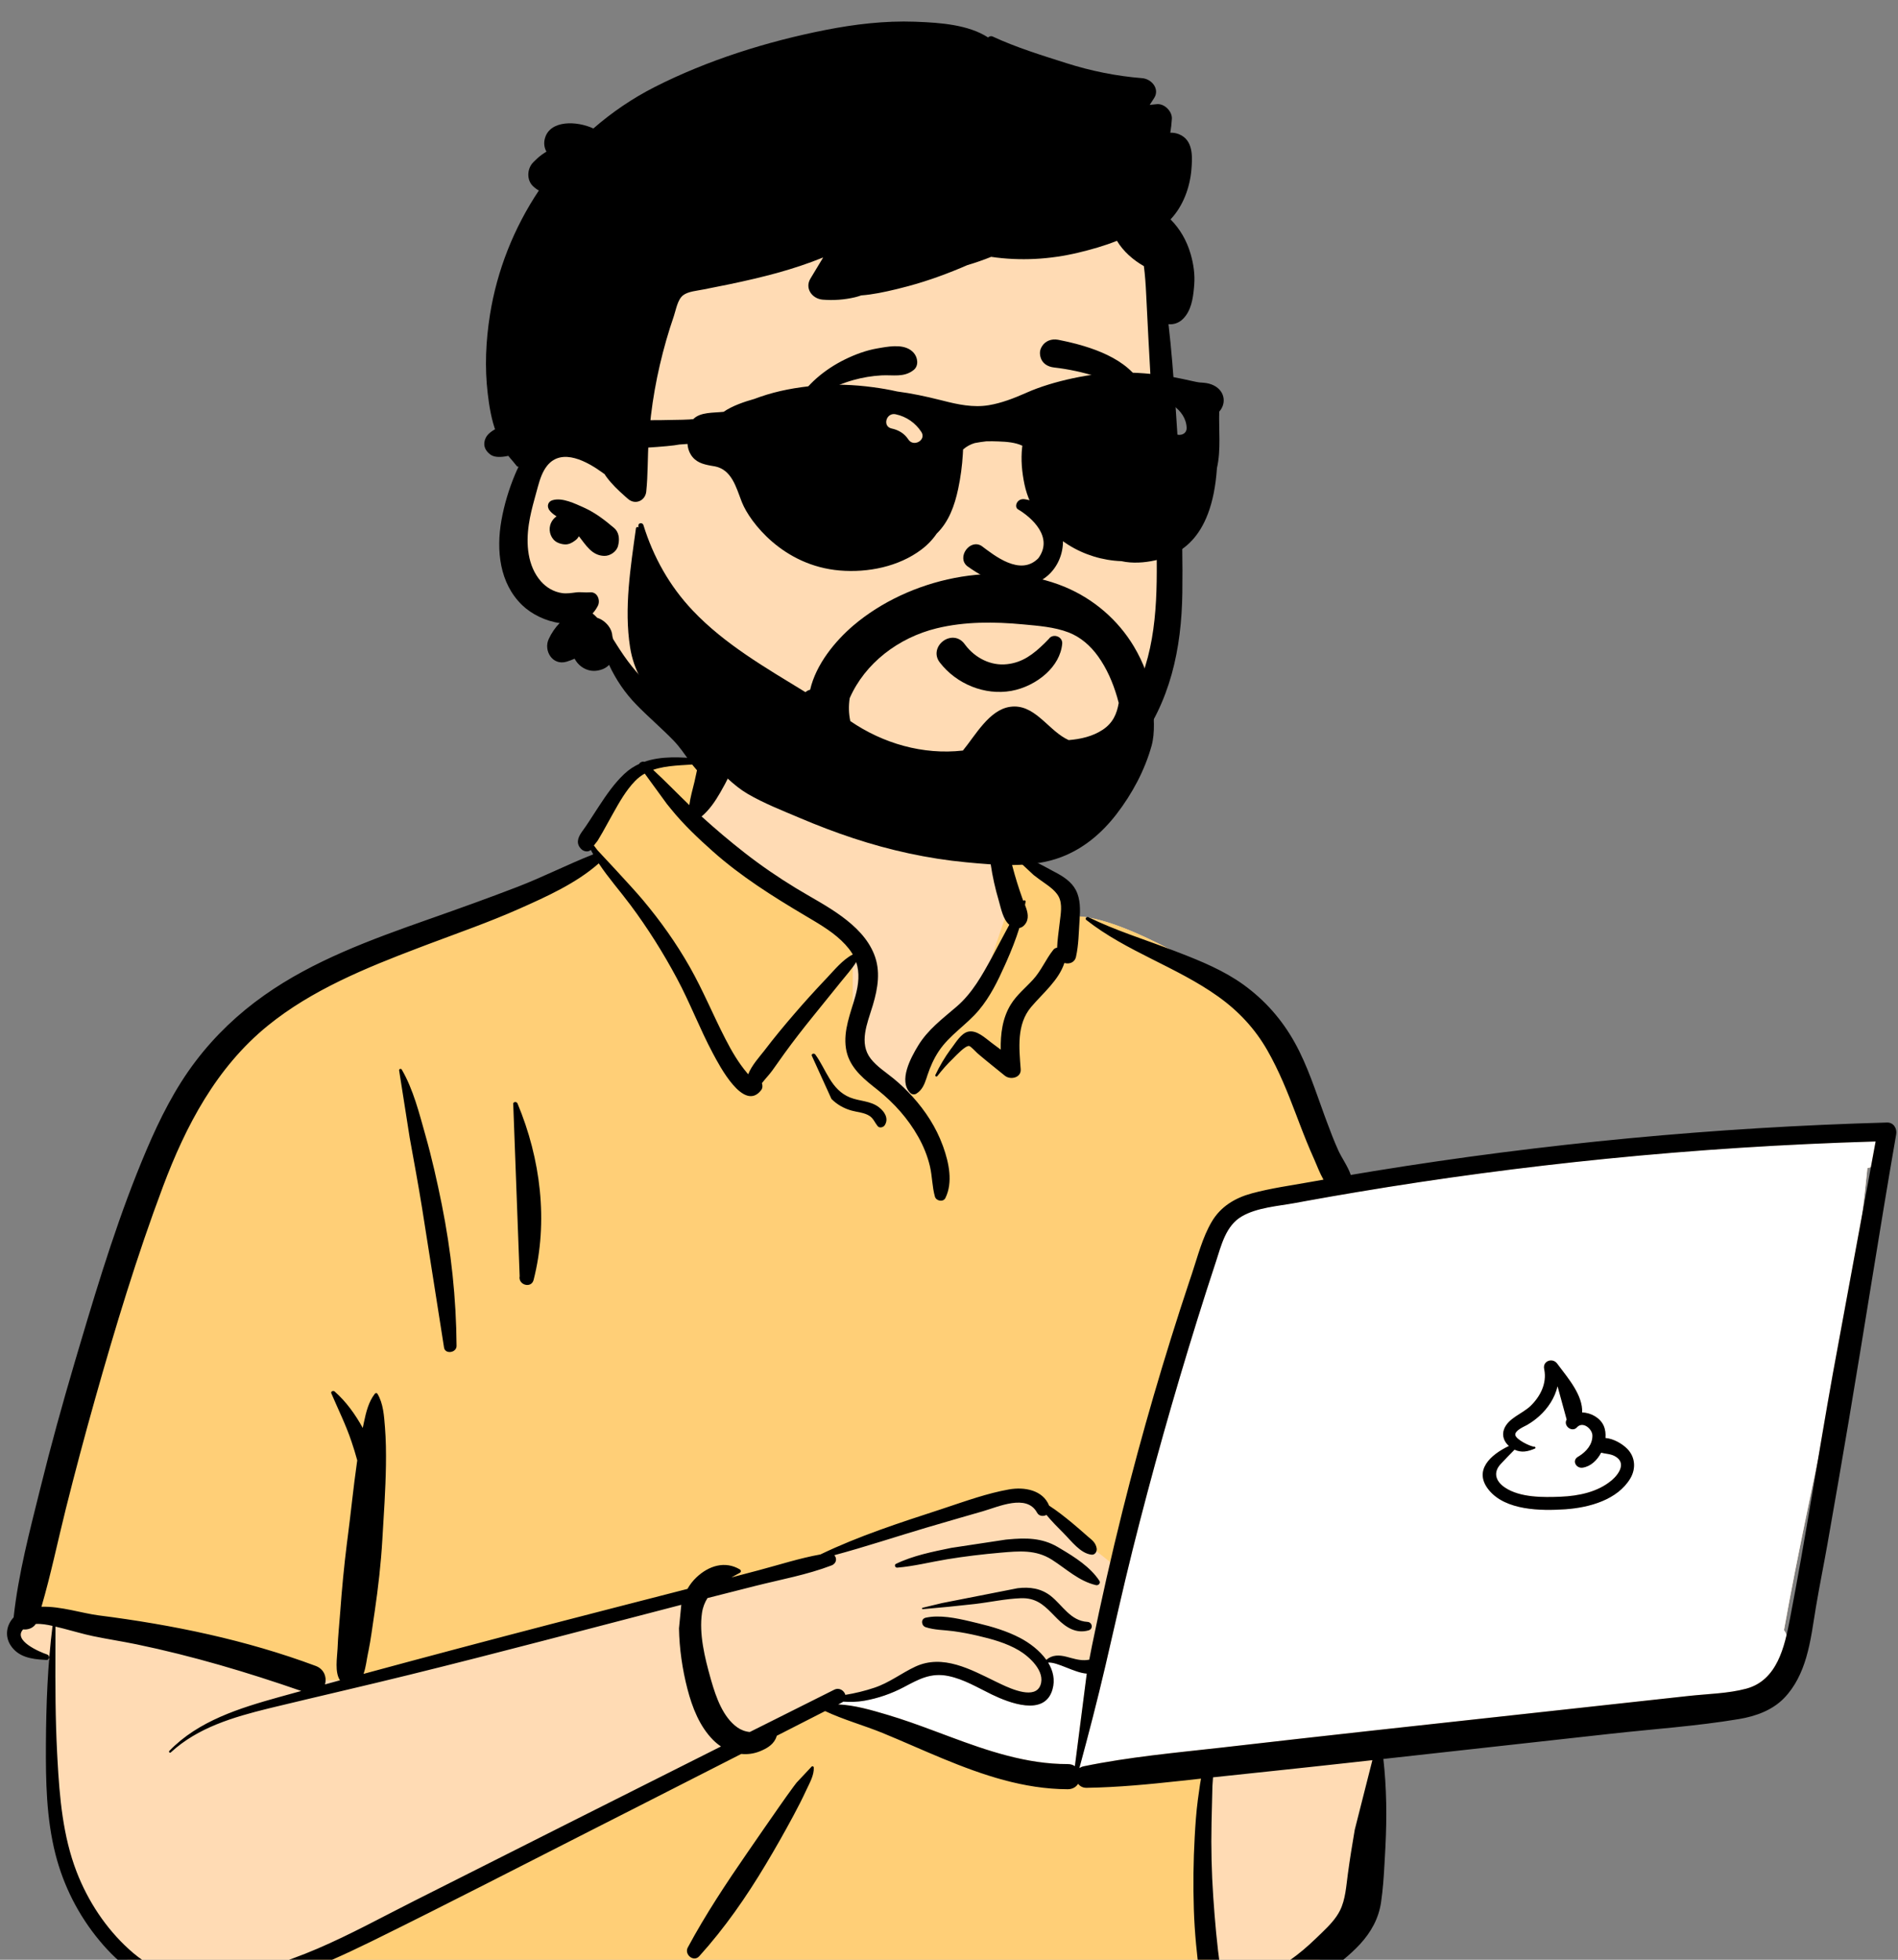 <?xml version="1.0" encoding="UTF-8"?>
<svg width="62px" height="64px" viewBox="0 0 62 64" version="1.1" xmlns="http://www.w3.org/2000/svg" xmlns:xlink="http://www.w3.org/1999/xlink">
    <rect x="0" y="0" width="62" height="64" fill="#808080" stroke="none"/>
    <title>Person</title>
    <g id="Welcome" stroke="none" stroke-width="1" fill="none" fill-rule="evenodd">
        <g id="Mobile" transform="translate(-303, -141)">
            <g id="Group-13" transform="translate(0, 66)">
                <g id="a-person/bust" transform="translate(293, 61)">
                    <g id="body/Macbook" transform="translate(9.058, 38.348)" fill-rule="evenodd">
                        <path d="M61.378,12.571 C60.498,12.655 59.619,12.739 58.739,12.823 C54.525,13.137 50.312,13.792 46.13,14.185 C46.026,14.02 45.822,14.047 45.699,14.162 C45.281,14.126 44.814,13.815 44.436,14.139 C44.424,14.137 44.411,14.135 44.399,14.134 C43.726,12.876 43.261,11.534 42.809,10.19 C42.521,9.364 42.133,8.564 41.417,8.01 C40.194,7.183 37.392,5.507 35.956,5.577 C35.933,5.327 35.813,5.069 35.616,4.902 C36.05,4.182 34.316,3.712 34.193,3.796 C34.272,1.39 33.11,-0.699 30.548,-1.179 C28.252,-1.644 24.987,-1.723 23.753,0.614 C23.617,0.599 22.23,0.592 22.096,0.606 C21.887,0.349 19.596,2.788 20.535,3.637 C12.138,7.255 7.363,6.823 5.039,16.994 C4.725,17.949 4.702,18.994 4.37,19.929 C3.19,22.613 2.232,25.471 1.994,28.392 C1.418,28.536 1.352,29.524 2.019,29.667 C2.274,29.722 2.486,29.797 2.672,29.938 C2.527,32.332 3.121,37.8 3.496,37.783 C4.26,40.15 7.666,40.818 10.078,39.986 C9.662,40.748 10.078,41.227 10.078,41.634 C18.755,41.954 28.244,41.77 36.919,42.208 C38.029,42.193 39.196,42.474 40.29,42.312 C40.958,42.156 40.959,41.134 40.282,41.007 L43.24,40.382 C43.174,40.357 44.46,39.524 45.432,37.968 C46.336,36.227 45.721,34.126 46.13,32.232 C49.331,31.977 52.585,31.868 55.751,31.34 C56.182,32.598 58.051,31.094 58.645,30.488 C58.644,30.487 58.643,30.487 58.643,30.486 C58.93,30.409 59.161,30.147 59.168,29.836 C59.37,29.556 59.412,29.16 59.219,28.889 C60.105,23.91 61.456,18.826 61.944,13.8 C62.116,13.763 62.279,13.689 62.417,13.576 L62.405,13.565 C62.639,13.311 62.684,12.874 62.295,12.658 C61.981,12.484 61.719,12.538 61.378,12.571 Z" id="✋-Skin" fill="#FFDBB4"></path>
                        <path d="M27.914,31.207 L28.592,31.627 L34.137,33.367 L37.526,33.787 L40.299,33.367 L40.299,37.988 L40.854,42.309 C40.607,42.749 38.266,42.749 33.829,42.309 C31.001,42.029 20.665,41.893 18.311,41.833 L18.178,41.829 C15.412,41.751 12.681,41.751 9.982,41.829 L9.982,40.209 L17.685,36.488 L24.586,32.707 L27.914,31.207 Z M23.984,0.236 L24.494,0.606 L23.381,2.386 L28.799,6.653 L28.799,10.062 L30.514,11.642 L31.494,10.062 L32.875,8.273 L33.857,5.373 L33.523,3.462 L34.195,3.401 C34.198,3.531 34.198,3.663 34.193,3.796 C34.316,3.712 36.05,4.182 35.616,4.902 C35.813,5.069 35.933,5.327 35.956,5.577 C37.392,5.507 40.194,7.183 41.417,8.01 C42.133,8.564 42.521,9.364 42.809,10.19 L42.877,10.392 L42.947,10.599 L43.018,10.805 C43.408,11.942 43.829,13.068 44.399,14.134 C44.411,14.135 44.424,14.137 44.436,14.139 C44.814,13.815 45.281,14.126 45.699,14.162 C45.82,14.05 46.017,14.021 46.123,14.174 L46.13,14.185 L40.931,15.182 L37.502,26.899 L34.515,24.538 L32.912,24.77 L28.678,26.258 L23.754,27.503 L12.512,30.522 L11.081,30.522 L2.751,28.563 L2,28.321 C2.248,25.425 3.199,22.591 4.37,19.929 C4.702,18.994 4.725,17.949 5.039,16.994 C7.363,6.823 12.138,7.255 20.535,3.637 C19.596,2.788 21.887,0.349 22.096,0.606 L22.109,0.605 L22.137,0.604 L22.174,0.603 C22.502,0.593 23.631,0.6 23.753,0.614 C23.824,0.48 23.901,0.354 23.984,0.236 Z" id="👕-Top" fill="#FFCF77"></path>
                        <path d="M62.209,12.927 L62.054,13.767 C62.018,13.779 61.98,13.789 61.942,13.797 C61.894,14.298 61.836,14.8 61.772,15.302 L60.812,20.513 C60.646,21.435 60.489,22.359 60.333,23.284 L60.126,24.276 L59.998,24.893 C59.722,26.23 59.453,27.562 59.217,28.886 C59.253,28.936 59.28,28.99 59.301,29.047 L59.282,29.122 L59.27,29.171 L59.257,29.221 C59.071,29.917 58.747,30.592 57.985,30.797 C57.41,30.951 56.779,30.965 56.185,31.026 L56.119,31.033 L45.726,32.171 C44.47,32.309 43.215,32.45 41.96,32.594 L40.872,32.718 C39.356,32.889 37.83,33.024 36.336,33.333 C36.281,33.345 36.236,33.366 36.199,33.394 C36.5,32.285 36.788,31.177 37.049,30.057 C37.343,28.795 37.621,27.532 37.936,26.275 C38.569,23.744 39.278,21.229 40.055,18.736 C40.218,18.213 40.385,17.691 40.556,17.17 L40.675,16.806 L40.767,16.515 C40.91,16.073 41.086,15.618 41.504,15.374 C41.993,15.088 42.659,15.041 43.214,14.942 L43.589,14.873 C44.151,14.771 44.713,14.673 45.277,14.579 C47.973,14.127 50.684,13.765 53.406,13.493 C56.238,13.21 59.079,13.025 61.925,12.936 L62.209,12.927 Z M36.414,30.303 L36.441,30.305 L36.052,33.328 C35.99,33.285 35.912,33.259 35.815,33.26 C34.542,33.263 33.321,32.867 32.141,32.431 L31.961,32.364 L31.46,32.177 C30.95,31.987 30.438,31.801 29.916,31.647 L29.705,31.585 L29.598,31.554 C29.203,31.441 28.787,31.339 28.376,31.314 L28.32,31.311 L28.44,31.25 C28.458,31.241 28.473,31.231 28.487,31.22 C28.713,31.236 28.939,31.232 29.178,31.19 C29.627,31.111 30.063,30.959 30.464,30.748 L30.643,30.653 L30.716,30.615 L30.764,30.591 L30.812,30.567 C31.157,30.4 31.486,30.296 31.92,30.385 C32.413,30.486 32.845,30.744 33.29,30.963 L33.369,31.002 L33.422,31.026 L33.476,31.051 L33.531,31.076 C34.132,31.339 35.089,31.623 35.319,30.827 C35.412,30.507 35.34,30.208 35.179,29.945 C35.478,29.92 36.013,30.264 36.414,30.303 Z M51.38,20.345 L51.387,20.382 C51.472,20.827 51.259,21.254 50.937,21.565 C50.672,21.82 50.204,21.961 50.071,22.328 C49.995,22.537 50.076,22.735 50.231,22.872 L50.195,22.89 L50.16,22.907 L50.126,22.925 L50.093,22.942 L50.06,22.96 C49.533,23.255 49.104,23.735 49.58,24.314 C50.119,24.971 51.246,24.992 52.04,24.941 L52.093,24.937 C52.863,24.881 53.775,24.629 54.192,23.937 C54.384,23.619 54.363,23.235 54.096,22.964 C53.935,22.8 53.648,22.631 53.384,22.611 C53.396,22.467 53.378,22.327 53.326,22.209 C53.213,21.955 52.913,21.783 52.623,21.777 C52.646,21.236 52.202,20.703 51.874,20.27 L51.841,20.226 L51.808,20.183 C51.658,19.979 51.337,20.093 51.38,20.345 Z M51.82,20.921 L52.118,22.009 L52.113,22.018 C52.008,22.212 52.283,22.433 52.446,22.27 L52.463,22.252 C52.657,22.057 52.954,22.32 52.958,22.527 C52.963,22.819 52.768,23.045 52.535,23.195 L52.519,23.205 L52.476,23.231 C52.285,23.354 52.43,23.611 52.64,23.58 C52.9,23.541 53.112,23.34 53.244,23.09 C53.384,23.129 53.544,23.124 53.691,23.204 C54.063,23.407 53.849,23.762 53.607,23.976 L53.597,23.985 L53.577,24.002 C53.133,24.371 52.527,24.499 51.957,24.527 L51.924,24.528 C51.347,24.552 50.596,24.56 50.102,24.23 C49.795,24.024 49.706,23.733 49.966,23.457 C50.113,23.301 50.262,23.144 50.415,22.992 C50.644,23.098 50.848,23.055 51.082,22.954 C51.112,22.941 51.095,22.897 51.066,22.897 C50.937,22.896 50.463,22.663 50.44,22.514 C50.419,22.376 50.681,22.259 50.808,22.192 L50.827,22.183 L50.843,22.174 C50.976,22.095 51.102,22.003 51.216,21.9 C51.508,21.639 51.719,21.312 51.811,20.954 L51.82,20.921 Z" id="💻-Computer" fill="#FFFFFF"></path>
                        <path d="M23.913,0.071 C24.174,-0.569 25.058,-0.32 24.96,0.352 C24.901,0.755 24.674,1.18 24.471,1.533 C24.305,1.82 24.116,2.101 23.86,2.316 C24.316,2.73 24.789,3.13 25.275,3.509 C25.804,3.922 26.361,4.303 26.937,4.654 C27.441,4.961 27.969,5.233 28.445,5.584 C28.887,5.91 29.29,6.302 29.495,6.814 C29.714,7.358 29.619,7.921 29.458,8.466 L29.439,8.527 C29.275,9.067 28.99,9.717 29.385,10.226 C29.586,10.484 29.878,10.668 30.13,10.874 C30.354,11.058 30.564,11.258 30.757,11.473 C31.178,11.941 31.52,12.468 31.735,13.055 L31.755,13.109 C31.94,13.628 32.075,14.265 31.825,14.775 C31.753,14.921 31.522,14.874 31.482,14.731 C31.391,14.409 31.396,14.071 31.32,13.744 C31.24,13.403 31.108,13.08 30.936,12.775 C30.603,12.184 30.152,11.679 29.619,11.252 L29.459,11.125 C29.043,10.793 28.661,10.44 28.576,9.89 C28.486,9.301 28.728,8.741 28.884,8.183 C28.992,7.795 29.028,7.423 28.911,7.072 C28.767,7.3 28.572,7.516 28.417,7.709 C28.109,8.093 27.799,8.475 27.489,8.857 C27.171,9.25 26.861,9.648 26.565,10.057 C26.433,10.24 26.303,10.423 26.173,10.608 C26.075,10.746 25.938,10.884 25.831,11.025 C25.857,11.101 25.855,11.188 25.808,11.25 C25.242,11.995 24.437,10.441 24.227,10.048 C23.8,9.248 23.481,8.399 23.052,7.6 C22.608,6.771 22.101,5.964 21.537,5.208 C21.196,4.75 20.813,4.32 20.501,3.848 C19.765,4.498 18.798,4.933 17.909,5.328 C16.932,5.762 15.917,6.116 14.915,6.493 L14.62,6.605 C12.894,7.261 11.126,7.981 9.692,9.146 C8.006,10.515 7.009,12.423 6.267,14.399 C5.412,16.674 4.705,19.01 4.046,21.345 C3.709,22.54 3.389,23.74 3.088,24.943 C2.823,26.004 2.603,27.075 2.296,28.125 C2.919,28.103 3.629,28.338 4.16,28.406 C6.582,28.714 8.971,29.206 11.257,30.058 C11.539,30.164 11.621,30.438 11.559,30.661 C11.722,30.616 11.885,30.571 12.048,30.526 C11.87,30.26 11.955,29.784 11.969,29.489 L11.97,29.469 C11.984,29.075 12.028,28.682 12.056,28.289 C12.11,27.541 12.181,26.798 12.274,26.054 L12.298,25.868 C12.404,25.059 12.483,24.244 12.599,23.436 L12.612,23.344 C12.557,23.137 12.492,22.933 12.424,22.73 C12.243,22.188 11.988,21.678 11.765,21.154 C11.738,21.092 11.829,21.056 11.871,21.093 C12.25,21.425 12.55,21.846 12.792,22.286 C12.796,22.266 12.8,22.245 12.804,22.224 L12.832,22.092 C12.9,21.769 12.983,21.43 13.186,21.169 C13.207,21.141 13.25,21.135 13.271,21.169 C13.465,21.489 13.487,21.895 13.517,22.259 C13.55,22.671 13.555,23.089 13.549,23.502 C13.537,24.31 13.479,25.12 13.432,25.927 C13.386,26.72 13.296,27.502 13.181,28.287 L13.159,28.434 C13.102,28.808 13.056,29.186 12.981,29.557 L12.96,29.658 C12.92,29.842 12.896,30.102 12.817,30.317 C14.859,29.763 16.904,29.221 18.953,28.688 C20.434,28.303 21.916,27.924 23.398,27.542 C23.476,27.405 23.573,27.277 23.695,27.162 C24.095,26.785 24.626,26.616 25.112,26.907 C25.152,26.931 25.155,26.991 25.112,27.014 C25.019,27.064 24.926,27.114 24.834,27.167 L25.724,26.933 C26.389,26.757 27.062,26.538 27.743,26.416 C28.996,25.813 30.345,25.377 31.666,24.946 L31.821,24.894 C32.497,24.67 33.197,24.418 33.896,24.294 C34.407,24.203 35.008,24.313 35.213,24.823 C35.474,24.99 35.719,25.187 35.955,25.38 C36.126,25.52 36.29,25.668 36.456,25.812 L36.487,25.839 C36.623,25.954 36.731,26.031 36.765,26.214 C36.782,26.309 36.72,26.437 36.6,26.424 C36.234,26.386 35.936,25.972 35.687,25.725 C35.495,25.534 35.301,25.336 35.126,25.126 C35.023,25.18 34.883,25.171 34.818,25.051 C34.481,24.428 33.556,24.86 33.045,25.007 L32.312,25.218 C31.946,25.324 31.58,25.43 31.214,25.538 C30.21,25.836 29.21,26.168 28.196,26.441 C28.287,26.538 28.274,26.711 28.102,26.776 C27.309,27.08 26.438,27.237 25.614,27.445 C25.093,27.576 24.573,27.708 24.053,27.841 C23.964,27.982 23.9,28.141 23.873,28.327 C23.773,29.008 23.965,29.794 24.151,30.452 L24.179,30.551 C24.333,31.08 24.558,31.73 25.027,32.064 C25.142,32.146 25.288,32.203 25.435,32.215 C26.353,31.755 27.272,31.295 28.191,30.835 C28.361,30.75 28.518,30.865 28.557,31.002 C28.881,30.95 29.204,30.869 29.498,30.771 C29.993,30.608 30.38,30.296 30.843,30.08 C31.741,29.662 32.658,30.175 33.461,30.565 L33.646,30.654 C34.007,30.824 34.757,31.151 34.929,30.685 C35.097,30.235 34.568,29.753 34.226,29.55 C33.819,29.309 33.345,29.179 32.885,29.072 C32.623,29.01 32.357,28.96 32.089,28.923 C31.786,28.881 31.473,28.888 31.18,28.792 C31.035,28.744 31.013,28.52 31.18,28.483 C31.63,28.383 32.167,28.492 32.636,28.603 L32.881,28.662 C33.354,28.775 33.832,28.917 34.262,29.142 C34.575,29.306 34.906,29.555 35.122,29.86 C35.309,29.69 35.543,29.696 35.786,29.759 L35.918,29.795 C36.136,29.853 36.312,29.894 36.524,29.853 C36.553,29.703 36.581,29.553 36.612,29.402 C36.914,27.925 37.245,26.454 37.611,24.99 C38.242,22.465 38.971,19.968 39.794,17.497 L39.877,17.25 C40.066,16.685 40.219,16.069 40.525,15.55 C40.814,15.059 41.278,14.776 41.828,14.626 C42.453,14.456 43.11,14.367 43.748,14.252 C43.89,14.227 44.032,14.202 44.175,14.177 C44.054,13.966 43.965,13.726 43.884,13.541 L43.87,13.509 C43.696,13.124 43.54,12.731 43.389,12.336 L43.276,12.039 C43.004,11.324 42.723,10.621 42.341,9.953 C41.938,9.249 41.404,8.674 40.737,8.198 C39.379,7.227 37.743,6.732 36.426,5.695 C36.372,5.652 36.441,5.579 36.496,5.606 C37.385,6.041 38.345,6.337 39.27,6.692 L39.453,6.762 C40.184,7.044 40.926,7.351 41.559,7.808 C42.265,8.318 42.82,8.951 43.238,9.704 C43.65,10.445 43.913,11.276 44.203,12.068 L44.281,12.279 C44.398,12.596 44.519,12.912 44.658,13.22 C44.768,13.464 44.973,13.744 45.066,14.023 C45.322,13.98 45.577,13.937 45.833,13.895 C51.37,12.995 56.97,12.466 62.582,12.311 C62.801,12.305 62.915,12.509 62.883,12.695 C62.344,15.797 61.865,18.909 61.34,22.013 C61.111,23.368 60.877,24.721 60.638,26.074 C60.517,26.76 60.377,27.442 60.262,28.129 C60.169,28.683 60.102,29.242 59.943,29.784 C59.8,30.269 59.581,30.737 59.221,31.108 C58.834,31.507 58.293,31.701 57.748,31.792 C56.365,32.024 54.947,32.118 53.553,32.273 L46.131,33.095 C46.239,34.055 46.247,35 46.198,35.972 L46.169,36.502 C46.146,36.928 46.118,37.356 46.055,37.778 C45.977,38.307 45.728,38.755 45.362,39.151 C45.025,39.514 44.616,39.824 44.219,40.121 C43.806,40.429 43.38,40.727 42.895,40.918 L42.832,40.942 C42.406,41.104 41.608,41.354 41.026,41.263 C41.102,41.634 41.249,42.033 41.119,42.4 C41.058,42.57 40.83,42.656 40.689,42.51 C40.411,42.223 40.39,41.843 40.324,41.468 C40.255,41.078 40.196,40.686 40.144,40.293 C40.043,39.534 39.964,38.768 39.94,38.002 C39.915,37.216 39.924,36.429 39.968,35.643 C39.99,35.24 40.018,34.837 40.07,34.436 C40.093,34.265 40.116,34.094 40.142,33.924 C40.152,33.861 40.162,33.8 40.174,33.738 L39.507,33.811 C38.486,33.922 37.464,34.022 36.435,34.038 C36.314,34.04 36.22,33.986 36.159,33.907 C36.093,34.011 35.98,34.085 35.817,34.084 C34.38,34.079 33.043,33.621 31.736,33.082 C31.077,32.81 30.429,32.516 29.77,32.246 C29.154,31.995 28.496,31.815 27.895,31.532 L26.316,32.338 C26.305,32.378 26.29,32.416 26.274,32.447 C26.171,32.651 25.969,32.762 25.762,32.846 C25.563,32.926 25.357,32.951 25.157,32.931 C23.959,33.542 22.762,34.152 21.564,34.761 L20.365,35.37 C17.977,36.581 15.598,37.812 13.195,38.994 L13.018,39.081 C12.188,39.486 11.297,39.897 10.375,40.204 C10.359,40.431 10.369,40.652 10.389,40.892 L10.394,40.944 C10.421,41.228 10.48,41.584 10.246,41.787 C10.124,41.892 9.907,41.892 9.824,41.734 C9.674,41.446 9.809,40.993 9.856,40.68 C9.873,40.569 9.894,40.455 9.924,40.344 C8.868,40.651 7.78,40.799 6.706,40.627 C5.659,40.46 4.849,39.818 4.196,39.033 C3.506,38.204 3.016,37.238 2.753,36.203 C2.454,35.025 2.435,33.809 2.442,32.602 C2.449,31.317 2.498,30.026 2.658,28.75 C2.483,28.71 2.288,28.675 2.11,28.687 C2.022,28.824 1.851,28.882 1.697,28.864 C1.362,29.224 2.212,29.592 2.484,29.685 C2.579,29.717 2.569,29.866 2.46,29.862 L2.391,29.858 C1.971,29.837 1.537,29.767 1.29,29.387 C1.092,29.082 1.152,28.721 1.387,28.472 C1.543,27.037 1.916,25.64 2.263,24.24 C2.603,22.866 2.981,21.501 3.382,20.142 L3.562,19.535 C4.194,17.405 4.854,15.258 5.725,13.213 C6.16,12.191 6.661,11.189 7.34,10.299 C7.973,9.469 8.721,8.758 9.58,8.152 C11.182,7.021 13.061,6.337 14.908,5.686 L14.991,5.657 C15.948,5.32 16.902,4.979 17.849,4.614 C18.685,4.291 19.487,3.881 20.32,3.553 C20.293,3.505 20.267,3.457 20.241,3.408 L20.226,3.421 C20.223,3.423 20.221,3.425 20.218,3.426 C20.134,3.483 20.011,3.455 19.942,3.392 C19.747,3.213 19.813,3.014 19.943,2.828 L19.96,2.804 C20.119,2.587 20.261,2.358 20.408,2.133 L20.5,1.992 C20.746,1.617 21.005,1.238 21.334,0.928 C21.486,0.784 21.653,0.676 21.829,0.596 C21.814,0.565 21.946,0.501 21.984,0.533 C22.543,0.334 23.187,0.376 23.797,0.431 M45.772,33.135 L44.994,33.221 C44.139,33.316 43.283,33.407 42.427,33.498 L40.567,33.695 C40.563,33.798 40.55,33.899 40.547,33.977 C40.535,34.379 40.526,34.781 40.518,35.183 C40.501,35.989 40.519,36.796 40.574,37.6 C40.627,38.379 40.696,39.159 40.804,39.933 L40.826,40.087 L40.839,40.169 C40.927,40.177 41.014,40.218 41.086,40.302 C41.243,40.485 41.813,40.307 42.035,40.23 C42.401,40.103 42.745,39.889 43.063,39.674 C43.373,39.465 43.653,39.22 43.921,38.963 L44.141,38.751 C44.36,38.539 44.578,38.314 44.712,38.048 C44.894,37.687 44.917,37.244 44.971,36.851 C45.036,36.368 45.114,35.885 45.197,35.404 M23.197,28.061 L23.116,28.082 C20.186,28.84 17.261,29.621 14.321,30.345 C12.867,30.704 11.406,31.037 9.949,31.389 L9.714,31.446 C8.565,31.729 7.402,32.069 6.522,32.881 C6.49,32.911 6.443,32.865 6.473,32.833 C7.421,31.85 8.77,31.434 10.065,31.073 C10.304,31.007 10.544,30.941 10.783,30.875 C9.022,30.264 7.234,29.732 5.404,29.352 C4.932,29.255 4.456,29.183 3.985,29.085 C3.657,29.017 3.336,28.918 3.011,28.836 L2.755,28.773 L2.752,29.56 C2.748,30.674 2.75,31.787 2.808,32.901 L2.819,33.107 C2.887,34.347 2.994,35.613 3.445,36.781 C3.812,37.731 4.397,38.626 5.163,39.318 C5.55,39.668 5.966,39.941 6.481,40.075 C6.958,40.2 7.459,40.215 7.95,40.181 C10.306,40.021 12.402,38.775 14.449,37.743 C17.796,36.055 21.143,34.369 24.494,32.687 C24.403,32.627 24.318,32.557 24.24,32.479 C23.791,32.028 23.554,31.409 23.398,30.81 C23.232,30.172 23.133,29.489 23.122,28.83 M27.46,33.339 C27.49,33.323 27.524,33.343 27.525,33.375 C27.536,33.624 27.394,33.87 27.288,34.095 L27.277,34.119 C27.149,34.397 27.008,34.671 26.863,34.941 C26.573,35.481 26.271,36.015 25.955,36.541 C25.322,37.6 24.618,38.614 23.785,39.536 C23.597,39.744 23.288,39.477 23.409,39.253 C23.99,38.172 24.668,37.151 25.366,36.14 C25.716,35.633 26.065,35.126 26.418,34.622 C26.565,34.411 26.714,34.202 26.867,33.995 L26.96,33.872 M62.211,12.93 C59.27,13.016 56.334,13.203 53.407,13.496 C50.686,13.768 47.974,14.13 45.278,14.582 C44.715,14.676 44.152,14.774 43.591,14.876 L43.254,14.938 C42.692,15.042 42.005,15.085 41.505,15.377 C40.978,15.685 40.835,16.329 40.66,16.86 C40.454,17.485 40.252,18.111 40.057,18.739 C39.28,21.232 38.57,23.747 37.937,26.278 C37.623,27.535 37.344,28.798 37.05,30.06 C36.789,31.18 36.501,32.288 36.2,33.397 C36.237,33.369 36.283,33.348 36.338,33.336 C37.832,33.027 39.357,32.892 40.874,32.721 L41.02,32.704 C42.589,32.525 44.158,32.346 45.728,32.174 L56.12,31.036 C56.733,30.969 57.39,30.96 57.986,30.8 C59,30.527 59.238,29.423 59.408,28.544 L59.413,28.517 C59.926,25.86 60.335,23.18 60.813,20.516 M36.442,30.308 C36.039,30.282 35.486,29.923 35.18,29.948 C35.341,30.211 35.414,30.51 35.321,30.83 C35.063,31.72 33.898,31.26 33.336,30.988 C32.876,30.765 32.431,30.492 31.922,30.387 C31.344,30.269 30.953,30.493 30.465,30.751 C30.065,30.962 29.628,31.114 29.18,31.193 C28.941,31.235 28.714,31.239 28.488,31.223 C28.474,31.234 28.459,31.244 28.442,31.253 L28.322,31.314 C28.863,31.338 29.414,31.501 29.918,31.65 C30.44,31.804 30.952,31.99 31.461,32.18 L31.963,32.367 C33.199,32.829 34.479,33.266 35.817,33.263 C35.913,33.262 35.992,33.288 36.054,33.331 M34.185,27.519 C34.583,27.472 34.951,27.523 35.27,27.775 C35.654,28.08 35.912,28.586 36.464,28.619 C36.625,28.628 36.663,28.849 36.503,28.895 C36.092,29.014 35.759,28.797 35.479,28.516 L35.29,28.324 C35.014,28.045 34.758,27.829 34.289,27.846 C33.786,27.864 33.282,27.977 32.782,28.035 C32.216,28.1 31.65,28.155 31.083,28.203 C31.056,28.205 31.052,28.165 31.076,28.159 L31.712,28.005 M33.8,25.932 L33.866,25.926 C34.445,25.871 34.974,25.869 35.491,26.172 L35.59,26.231 C36.056,26.506 36.563,26.831 36.855,27.278 C36.903,27.351 36.824,27.437 36.744,27.419 C36.184,27.288 35.774,26.888 35.303,26.588 C34.774,26.252 34.228,26.307 33.625,26.359 C33.042,26.41 32.458,26.479 31.881,26.574 C31.337,26.663 30.793,26.804 30.244,26.848 L30.244,26.847 C30.182,26.847 30.146,26.756 30.21,26.724 C30.766,26.454 31.411,26.326 32.017,26.202 M51.384,20.36 C51.328,20.1 51.657,19.979 51.81,20.186 L51.842,20.229 C52.172,20.669 52.649,21.221 52.624,21.78 C52.914,21.786 53.214,21.958 53.327,22.212 C53.38,22.33 53.397,22.47 53.386,22.614 C53.649,22.634 53.936,22.803 54.097,22.967 C54.364,23.238 54.385,23.622 54.194,23.94 C53.776,24.632 52.864,24.884 52.095,24.94 L52.067,24.942 C51.272,24.996 50.126,24.981 49.581,24.317 C49.055,23.676 49.636,23.157 50.232,22.875 C50.077,22.737 49.997,22.54 50.072,22.331 C50.205,21.964 50.673,21.823 50.938,21.568 C51.261,21.257 51.474,20.83 51.389,20.385 M51.821,20.924 C51.733,21.295 51.518,21.634 51.218,21.903 C51.103,22.006 50.978,22.098 50.844,22.176 L50.828,22.186 C50.71,22.25 50.419,22.371 50.441,22.517 C50.464,22.666 50.938,22.899 51.068,22.899 C51.097,22.899 51.114,22.944 51.084,22.957 C50.849,23.058 50.645,23.101 50.416,22.995 C50.263,23.147 50.115,23.304 49.967,23.46 C49.707,23.736 49.796,24.027 50.104,24.233 C50.598,24.563 51.349,24.555 51.925,24.531 C52.506,24.507 53.126,24.381 53.579,24.004 L53.599,23.988 C53.845,23.774 54.07,23.413 53.693,23.207 C53.545,23.127 53.385,23.132 53.245,23.093 C53.114,23.343 52.901,23.544 52.641,23.582 C52.431,23.614 52.287,23.357 52.478,23.234 L52.521,23.208 C52.76,23.059 52.965,22.829 52.96,22.53 C52.956,22.323 52.658,22.06 52.464,22.255 L52.456,22.265 C52.293,22.443 52.008,22.218 52.114,22.021 L52.119,22.012 M13.979,10.603 C13.978,10.558 14.043,10.542 14.065,10.58 C14.442,11.225 14.639,12.017 14.839,12.727 C15.05,13.472 15.219,14.225 15.372,14.982 C15.68,16.517 15.845,18.043 15.856,19.607 C15.857,19.83 15.484,19.89 15.447,19.661 C15.205,18.139 14.972,16.616 14.728,15.095 C14.605,14.33 14.462,13.568 14.325,12.806 M17.708,11.727 C17.68,11.638 17.813,11.608 17.847,11.689 C18.603,13.496 18.859,15.544 18.373,17.45 C18.299,17.742 17.861,17.616 17.917,17.328 M27.457,10.121 C27.453,10.055 27.542,10.044 27.575,10.09 C27.934,10.581 28.082,11.24 28.71,11.494 C29.024,11.62 29.377,11.598 29.654,11.813 C29.84,11.956 29.982,12.182 29.843,12.399 C29.798,12.469 29.672,12.504 29.611,12.428 C29.522,12.317 29.475,12.184 29.355,12.101 C29.185,11.984 28.955,11.976 28.76,11.921 C28.507,11.85 28.285,11.725 28.102,11.54 M33.44,1.924 C33.477,1.906 33.513,1.918 33.536,1.949 C33.57,1.993 33.566,2.036 33.524,2.067 C33.58,2.176 33.645,2.451 33.654,2.491 C33.692,2.654 33.732,2.815 33.774,2.976 C33.858,3.301 33.933,3.629 34.017,3.954 C34.107,4.299 34.214,4.64 34.333,4.976 C34.341,4.998 34.349,5.02 34.358,5.043 L34.372,5.077 L34.375,5.071 C34.399,5.034 34.45,5.06 34.444,5.1 C34.438,5.136 34.431,5.171 34.425,5.207 L34.437,5.239 C34.515,5.443 34.568,5.659 34.425,5.839 C34.372,5.906 34.313,5.946 34.24,5.958 C34.122,6.335 33.975,6.706 33.817,7.062 L33.77,7.166 C33.538,7.685 33.29,8.197 32.92,8.639 C32.517,9.121 31.961,9.451 31.609,9.98 C31.446,10.226 31.332,10.484 31.239,10.762 L31.205,10.867 C31.139,11.064 31.063,11.254 30.874,11.369 C30.814,11.406 30.723,11.394 30.675,11.344 C30.287,10.945 30.693,10.198 30.927,9.811 C31.252,9.273 31.723,8.929 32.194,8.523 C32.702,8.085 33.026,7.499 33.34,6.923 C33.532,6.569 33.717,6.208 33.912,5.853 C33.708,5.678 33.643,5.329 33.574,5.087 L33.568,5.065 C33.453,4.677 33.363,4.279 33.305,3.879 C33.25,3.495 33.227,3.116 33.242,2.729 L33.246,2.631 M34.198,3.754 C34.153,3.694 34.228,3.626 34.29,3.639 C34.665,3.714 35.033,3.936 35.37,4.115 L35.406,4.134 C35.675,4.275 35.946,4.449 36.087,4.723 C36.241,5.022 36.229,5.366 36.208,5.69 L36.206,5.72 C36.18,6.11 36.176,6.514 36.091,6.896 C36.048,7.091 35.866,7.146 35.711,7.1 C35.526,7.669 35.006,8.088 34.626,8.537 C34.142,9.109 34.234,9.882 34.284,10.571 C34.305,10.85 33.948,10.93 33.765,10.781 L33.342,10.439 C33.271,10.381 33.201,10.324 33.131,10.267 C33.071,10.218 33.011,10.168 32.952,10.118 L32.864,10.042 C32.825,10.008 32.652,9.82 32.601,9.812 C32.479,9.793 32.189,10.107 32.089,10.205 L32.077,10.218 C31.89,10.396 31.721,10.589 31.563,10.792 C31.534,10.83 31.478,10.799 31.498,10.755 C31.639,10.461 31.804,10.18 31.998,9.916 L32.038,9.864 C32.167,9.694 32.341,9.394 32.57,9.343 C32.849,9.282 33.128,9.555 33.331,9.706 L33.344,9.716 C33.441,9.786 33.536,9.858 33.632,9.931 C33.622,9.417 33.688,8.899 33.96,8.457 C34.152,8.145 34.44,7.914 34.686,7.646 C34.959,7.347 35.102,6.981 35.35,6.67 C35.382,6.63 35.426,6.608 35.474,6.601 C35.483,6.352 35.521,6.099 35.55,5.852 L35.559,5.778 C35.588,5.51 35.658,5.181 35.523,4.93 C35.395,4.692 35.103,4.525 34.886,4.364 L34.709,4.23 M22.003,0.915 C21.89,0.978 21.784,1.058 21.688,1.157 C21.386,1.469 21.17,1.857 20.96,2.231 C20.847,2.432 20.738,2.635 20.624,2.836 C20.574,2.923 20.523,3.009 20.471,3.096 C20.448,3.135 20.377,3.214 20.342,3.263 C20.381,3.316 20.421,3.369 20.462,3.421 C20.478,3.44 21.561,4.59 21.939,5.04 C22.517,5.729 23.034,6.456 23.476,7.235 C23.909,7.998 24.238,8.806 24.639,9.583 C24.839,9.973 25.063,10.359 25.349,10.696 C25.36,10.709 25.372,10.722 25.383,10.735 C25.492,10.448 25.771,10.141 25.908,9.965 L25.921,9.948 C26.232,9.539 26.561,9.143 26.897,8.754 C27.203,8.398 27.518,8.05 27.84,7.708 L27.961,7.58 C28.185,7.344 28.47,6.991 28.799,6.822 C28.763,6.761 28.723,6.701 28.676,6.641 C28.368,6.249 27.933,5.965 27.504,5.709 L27.226,5.544 C26.176,4.921 25.143,4.27 24.232,3.46 C23.751,3.032 23.275,2.584 22.87,2.084 L22.727,1.908 M23.754,0.606 C23.262,0.647 22.732,0.637 22.277,0.793 C22.681,1.165 23.065,1.566 23.459,1.944 C23.494,1.688 23.566,1.436 23.627,1.186" id="🖍-Ink" fill="#000000"></path>
                    </g>
                    <g id="head/Short-4" transform="translate(22.923, 10.802)" fill-rule="evenodd">
                        <path d="M24.936,18.244 C24.804,17.109 24.975,14.736 24.986,14.592 C25.059,13.681 24.621,10.082 23.794,10.414 C22.407,9.342 20.559,9.105 18.831,8.992 C15.242,8.757 11.424,9.297 8.653,11.654 C7.282,12.878 5.948,14.659 6.055,16.513 C4.81,18.27 3.055,20.68 4.606,22.735 C5.133,23.391 5.972,23.636 6.634,24.133 C7.967,25.182 8.803,26.687 10.148,27.73 C13.712,30.856 19.764,31.509 23.265,27.953 C25.973,25.379 25.535,21.527 25.059,18.244 C24.739,16.037 25.194,20.459 24.936,18.244 Z" id="✋-Skin" fill="#FFDBB4"></path>
                        <path d="M14.037,4.178 C14.997,3.989 15.982,3.872 16.963,3.907 L17.038,3.91 C17.776,3.939 18.71,4.002 19.353,4.421 C19.39,4.385 19.45,4.366 19.504,4.391 C20.268,4.747 21.109,5.005 21.914,5.261 C22.715,5.516 23.547,5.684 24.387,5.751 C24.703,5.777 24.973,6.11 24.773,6.409 C24.725,6.48 24.679,6.552 24.633,6.624 C24.71,6.616 24.787,6.608 24.865,6.6 C25.119,6.575 25.373,6.84 25.357,7.081 C25.348,7.233 25.331,7.383 25.306,7.532 C25.403,7.53 25.499,7.544 25.592,7.582 C26.063,7.776 26.03,8.323 25.995,8.74 C25.946,9.318 25.725,9.93 25.314,10.362 C25.621,10.673 25.838,11.045 25.968,11.486 C26.062,11.808 26.114,12.152 26.088,12.487 L26.08,12.588 C26.048,12.952 25.985,13.355 25.716,13.617 C25.578,13.752 25.409,13.801 25.247,13.785 C25.345,14.624 25.408,15.468 25.467,16.309 L25.494,16.711 C25.626,18.654 25.725,20.61 25.699,22.556 C25.675,24.375 25.307,26.141 24.164,27.618 C23.123,28.963 21.628,29.954 19.937,30.331 C19.026,30.534 18.095,30.549 17.173,30.419 C16.726,30.356 16.276,30.259 15.851,30.107 C15.382,29.938 15.044,29.689 14.728,29.315 C14.579,29.138 14.65,28.762 14.948,28.797 C15.398,28.85 15.809,28.914 16.241,29.044 L16.303,29.063 C16.733,29.198 17.178,29.298 17.627,29.341 C18.548,29.428 19.482,29.34 20.364,29.068 C21.8,28.624 23.037,27.634 23.829,26.39 C24.77,24.917 24.876,23.243 24.863,21.549 C24.848,19.689 24.786,17.828 24.685,15.97 L24.668,15.661 C24.614,14.705 24.563,13.748 24.517,12.791 C24.503,12.491 24.482,12.189 24.443,11.889 C24.088,11.687 23.77,11.407 23.563,11.062 C23.147,11.23 22.709,11.351 22.306,11.448 C21.373,11.672 20.404,11.726 19.454,11.586 C19.198,11.689 18.937,11.78 18.672,11.858 C18.6,11.889 18.528,11.92 18.457,11.95 C17.817,12.217 17.168,12.443 16.493,12.608 L16.328,12.649 C15.972,12.734 15.586,12.818 15.208,12.845 C15.146,12.868 15.079,12.888 15.006,12.906 C14.662,12.987 14.304,13.013 13.951,12.984 C13.608,12.956 13.359,12.617 13.549,12.299 C13.687,12.068 13.827,11.837 13.967,11.606 C13.477,11.805 12.971,11.971 12.461,12.112 C11.946,12.253 11.423,12.373 10.9,12.482 C10.62,12.541 10.339,12.592 10.06,12.65 C9.86,12.692 9.553,12.713 9.39,12.842 C9.21,12.983 9.159,13.312 9.091,13.515 C9.001,13.778 8.917,14.043 8.84,14.31 C8.687,14.845 8.561,15.386 8.464,15.934 C8.367,16.482 8.302,17.035 8.265,17.59 C8.229,18.145 8.245,18.703 8.187,19.255 C8.155,19.548 7.833,19.698 7.595,19.494 C7.567,19.47 7.539,19.445 7.511,19.421 L7.47,19.384 C7.266,19.204 7.069,19.013 6.906,18.798 C6.876,18.759 6.848,18.717 6.822,18.675 C6.817,18.675 6.814,18.674 6.809,18.671 L6.764,18.638 C6.267,18.277 5.436,17.806 4.951,18.406 C4.797,18.597 4.718,18.84 4.652,19.075 L4.537,19.496 C4.462,19.77 4.392,20.046 4.351,20.327 C4.258,20.956 4.305,21.681 4.748,22.185 C4.925,22.386 5.169,22.53 5.442,22.568 C5.594,22.589 5.744,22.563 5.894,22.545 C6.048,22.526 6.195,22.556 6.348,22.542 C6.592,22.518 6.698,22.803 6.607,22.982 C6.558,23.078 6.5,23.161 6.434,23.231 C6.487,23.275 6.538,23.323 6.586,23.374 C6.73,23.419 6.859,23.515 6.956,23.643 C7.034,23.746 7.074,23.858 7.081,23.977 C7.09,24.006 7.097,24.036 7.104,24.067 L7.236,24.276 C7.265,24.322 7.294,24.367 7.323,24.411 C7.658,24.927 8.031,25.364 8.494,25.776 C8.94,26.172 9.424,26.527 9.843,26.952 L9.892,27.002 C10.282,27.404 10.694,27.89 10.541,28.473 C10.502,28.624 10.287,28.732 10.147,28.63 C9.696,28.304 9.469,27.786 9.087,27.39 C8.693,26.982 8.257,26.615 7.863,26.209 C7.489,25.825 7.195,25.389 6.973,24.911 C6.884,25.006 6.755,25.074 6.576,25.1 C6.269,25.145 5.982,24.969 5.848,24.709 C5.762,24.747 5.674,24.78 5.586,24.807 C5.12,24.946 4.826,24.44 5.002,24.066 C5.096,23.866 5.214,23.692 5.359,23.545 C4.904,23.484 4.44,23.254 4.141,22.967 C3.389,22.247 3.286,21.163 3.455,20.2 C3.545,19.689 3.7,19.173 3.901,18.693 C3.936,18.61 3.973,18.526 4.015,18.443 C3.992,18.442 3.968,18.433 3.954,18.414 C3.818,18.233 3.652,18.085 3.552,17.882 C3.459,17.696 3.355,17.507 3.282,17.313 C3.132,16.917 3.058,16.469 3.009,16.05 C2.907,15.191 2.947,14.337 3.081,13.484 C3.311,12.031 3.864,10.64 4.68,9.419 C4.636,9.396 4.593,9.369 4.554,9.336 L4.534,9.319 L4.502,9.291 C4.269,9.086 4.29,8.7 4.502,8.492 L4.57,8.426 C4.655,8.344 4.728,8.278 4.865,8.189 C4.886,8.175 4.906,8.163 4.927,8.151 C4.855,8.021 4.831,7.87 4.881,7.702 C5.055,7.119 5.915,7.14 6.46,7.394 C7.063,6.869 7.731,6.413 8.455,6.044 C10.181,5.166 12.132,4.553 14.037,4.178 Z M5.118,19.536 C5.44,19.433 5.868,19.649 6.158,19.778 C6.525,19.943 6.837,20.186 7.14,20.443 C7.29,20.571 7.317,20.781 7.28,20.96 C7.276,20.978 7.272,20.997 7.268,21.016 C7.228,21.207 7.009,21.358 6.815,21.352 C6.41,21.342 6.217,21 5.988,20.711 C5.961,20.758 5.927,20.801 5.885,20.833 L5.857,20.855 C5.762,20.926 5.657,20.982 5.531,20.977 C5.442,20.972 5.356,20.95 5.278,20.91 C5.081,20.809 4.994,20.56 5.048,20.358 C5.081,20.231 5.157,20.131 5.257,20.062 L5.22,20.037 C5.14,19.983 5.068,19.926 5.011,19.842 L4.998,19.823 L5.003,19.823 C4.942,19.719 4.982,19.579 5.118,19.536 Z" id="🖍-Ink" fill="#000000"></path>
                    </g>
                    <g id="face/Smile" transform="translate(32.72, 21.965)" fill="#000000" fill-rule="evenodd">
                        <path d="M9.033,14.459 C8.618,14.294 8.249,14.02 7.979,13.669 C7.885,13.547 7.86,13.418 7.88,13.301 C7.902,13.168 7.983,13.048 8.092,12.968 C8.202,12.887 8.34,12.847 8.473,12.867 C8.589,12.885 8.704,12.947 8.795,13.075 L8.814,13.1 C8.974,13.312 9.184,13.485 9.422,13.597 C9.652,13.705 9.909,13.756 10.175,13.726 C10.682,13.671 11.031,13.404 11.403,13.041 C11.449,12.995 11.495,12.948 11.541,12.9 C11.57,12.857 11.611,12.829 11.656,12.814 C11.706,12.798 11.762,12.799 11.814,12.817 C11.864,12.833 11.909,12.866 11.939,12.908 C11.967,12.949 11.983,12.999 11.978,13.057 C11.944,13.433 11.742,13.768 11.456,14.031 C11.138,14.324 10.716,14.526 10.319,14.597 C9.882,14.675 9.436,14.619 9.033,14.459 L9.033,14.459 Z M10.526,8.664 C10.991,8.939 11.7,9.582 11.199,10.265 C10.61,10.867 9.762,10.176 9.344,9.864 C8.956,9.622 8.52,10.244 8.88,10.527 C11.901,12.705 13.127,8.736 10.761,8.34 C10.5,8.296 10.404,8.579 10.526,8.664 Z M5.112,6.13 C5.164,5.509 6.135,5.367 6.232,5.982 C6.319,6.533 6.217,7.039 5.962,7.536 C5.719,8.009 5.107,7.788 5.06,7.357 C4.998,6.778 5.08,6.517 5.112,6.13 Z M12.51,5.855 C12.646,5.682 12.842,5.564 13.076,5.631 C13.808,5.839 13.593,6.852 13.335,7.345 C13.196,7.612 12.744,7.68 12.54,7.445 C12.207,7.06 12.048,6.293 12.471,5.914 C12.482,5.895 12.495,5.875 12.51,5.855 Z M5.952,3.411 L6.067,3.391 C6.425,3.331 6.87,3.273 7.123,3.553 C7.258,3.701 7.304,3.978 7.123,4.12 C6.806,4.37 6.455,4.273 6.075,4.294 C5.761,4.312 5.46,4.362 5.158,4.446 C4.495,4.631 3.955,4.968 3.389,5.337 C3.315,5.386 3.239,5.293 3.275,5.226 C3.601,4.602 4.235,4.091 4.869,3.779 C5.207,3.612 5.577,3.474 5.952,3.411 Z M11.843,3.131 L11.931,3.149 C12.895,3.345 14.147,3.737 14.603,4.659 C14.621,4.789 14.602,4.817 14.587,4.835 L14.582,4.841 C14.57,4.857 14.56,4.879 14.502,4.896 C14.486,4.893 14.47,4.889 14.453,4.884 C14.244,4.831 14.079,4.757 13.918,4.681 L13.745,4.598 C13.543,4.502 13.34,4.409 13.124,4.34 C12.665,4.194 12.192,4.091 11.711,4.036 C11.607,4.025 11.507,3.99 11.428,3.932 C11.353,3.876 11.296,3.799 11.269,3.697 C11.236,3.564 11.245,3.464 11.318,3.344 C11.373,3.254 11.452,3.192 11.542,3.156 C11.634,3.12 11.739,3.111 11.843,3.131 Z" id="🖍-Ink"></path>
                    </g>
                    <g id="facial-hair/Full" transform="translate(30.502, 31.087)" fill="#000000" fill-rule="evenodd">
                        <path d="M7.254,5.713 C7.753,4.575 8.842,3.738 10.096,3.432 C11.016,3.208 11.982,3.215 12.921,3.304 C13.412,3.35 13.94,3.388 14.403,3.566 C14.799,3.718 15.121,4.005 15.364,4.342 C15.652,4.742 15.849,5.199 15.987,5.668 C16.006,5.734 16.025,5.801 16.042,5.869 C15.982,6.222 15.855,6.523 15.518,6.746 C15.19,6.963 14.799,7.051 14.408,7.083 C14.37,7.065 14.333,7.047 14.299,7.028 C13.691,6.689 13.263,5.887 12.495,5.996 C11.81,6.093 11.359,6.932 10.952,7.424 C9.644,7.573 8.338,7.19 7.274,6.462 C7.22,6.213 7.216,5.961 7.254,5.713 M16.931,4.849 C16.826,4.563 16.694,4.287 16.538,4.026 C16.022,3.163 15.229,2.476 14.288,2.083 C12.062,1.155 9.182,1.809 7.385,3.331 C6.771,3.852 6.15,4.616 5.962,5.439 C5.906,5.45 5.853,5.478 5.81,5.518 C4.511,4.722 3.174,3.956 2.127,2.852 C1.367,2.05 0.838,1.101 0.515,0.058 C0.488,-0.028 0.346,-0.016 0.35,0.079 C0.352,0.101 0.353,0.124 0.354,0.146 C0.341,0.105 0.277,0.126 0.272,0.166 C0.097,1.433 -0.12,2.776 0.08,4.05 C0.2,4.81 0.555,5.366 1.029,5.967 C1.536,6.611 2.111,7.21 2.699,7.784 C3.072,8.149 3.461,8.569 3.918,8.837 C4.449,9.147 5.051,9.383 5.618,9.623 C6.195,9.868 6.78,10.093 7.376,10.289 C8.568,10.682 9.8,10.954 11.054,11.073 C12.057,11.168 13.204,11.271 14.166,10.903 C14.904,10.622 15.499,10.112 15.971,9.499 C16.484,8.832 16.891,8.072 17.115,7.27 C17.349,6.437 16.98,4.984 16.931,4.849" id="🖍-Ink"></path>
                    </g>
                    <g id="mask/*no-mask" transform="translate(24.34, 27.666)"></g>
                    <g id="accessories/Sunglasses" transform="translate(25.819, 25.265)" fill="#000000" fill-rule="evenodd">
                        <path d="M20.816,0.9 C22.262,0.9 23.087,1.203 23.39,1.227 L23.399,1.227 C23.525,1.235 23.638,1.245 23.756,1.29 C24.191,1.453 24.262,1.898 24.008,2.178 C23.99,2.758 24.069,3.436 23.934,4.018 C23.769,6.471 22.584,6.884 21.911,7.036 C21.573,7.111 21.172,7.142 20.813,7.061 C20.201,7.039 19.595,6.853 19.077,6.527 C18.356,6.074 17.82,5.378 17.646,4.551 C17.564,4.157 17.525,3.747 17.57,3.346 L17.577,3.291 C17.342,3.182 17.07,3.161 16.79,3.151 C16.656,3.147 16.524,3.142 16.396,3.148 C16.271,3.162 16.147,3.18 16.023,3.204 C15.887,3.244 15.759,3.31 15.641,3.414 L15.633,3.566 C15.611,3.946 15.56,4.327 15.481,4.699 C15.364,5.249 15.177,5.773 14.778,6.163 C14.643,6.36 14.476,6.535 14.273,6.687 C13.536,7.24 12.534,7.443 11.615,7.366 C9.75,7.211 8.671,5.769 8.423,5.152 L8.408,5.115 C8.228,4.656 8.085,4.062 7.518,3.963 L7.397,3.942 C7.139,3.895 6.9,3.829 6.748,3.583 C6.681,3.476 6.647,3.355 6.639,3.233 C6.55,3.24 6.462,3.246 6.374,3.252 C5.671,3.397 1.454,3.52 1.118,3.52 C1.118,3.52 0.471,3.785 0.198,3.579 C0.008,3.437 -0.054,3.246 0.05,3.03 C0.207,2.706 0.933,2.511 1.255,2.449 C1.255,2.449 6.454,2.491 6.828,2.422 C7.059,2.189 7.473,2.221 7.819,2.184 C8.106,1.985 8.507,1.852 8.823,1.763 C8.888,1.739 8.951,1.716 9.014,1.694 C9.594,1.493 10.197,1.386 10.809,1.329 C11.441,1.271 12.074,1.297 12.702,1.381 C12.967,1.416 13.229,1.461 13.489,1.52 C13.955,1.58 14.418,1.679 14.884,1.796 L14.978,1.819 C15.468,1.945 15.973,2.053 16.481,1.968 C16.895,1.899 17.293,1.744 17.674,1.577 L17.724,1.555 C18.562,1.182 19.872,0.9 20.816,0.9 Z M13.438,2.264 C13.129,2.198 12.997,2.662 13.307,2.729 C13.527,2.776 13.713,2.884 13.839,3.067 L13.853,3.087 C14.021,3.348 14.449,3.107 14.279,2.843 C14.087,2.547 13.79,2.339 13.438,2.264 Z M22.502,1.976 C22.393,1.901 22.228,1.956 22.164,2.062 C22.095,2.179 22.14,2.308 22.243,2.385 L22.253,2.392 C22.347,2.456 22.438,2.572 22.449,2.69 L22.45,2.705 C22.463,3.014 22.956,3.015 22.944,2.705 C22.932,2.401 22.751,2.147 22.502,1.976 Z" id="🖍-Ink"></path>
                    </g>
                </g>
            </g>
        </g>
    </g>
</svg>
